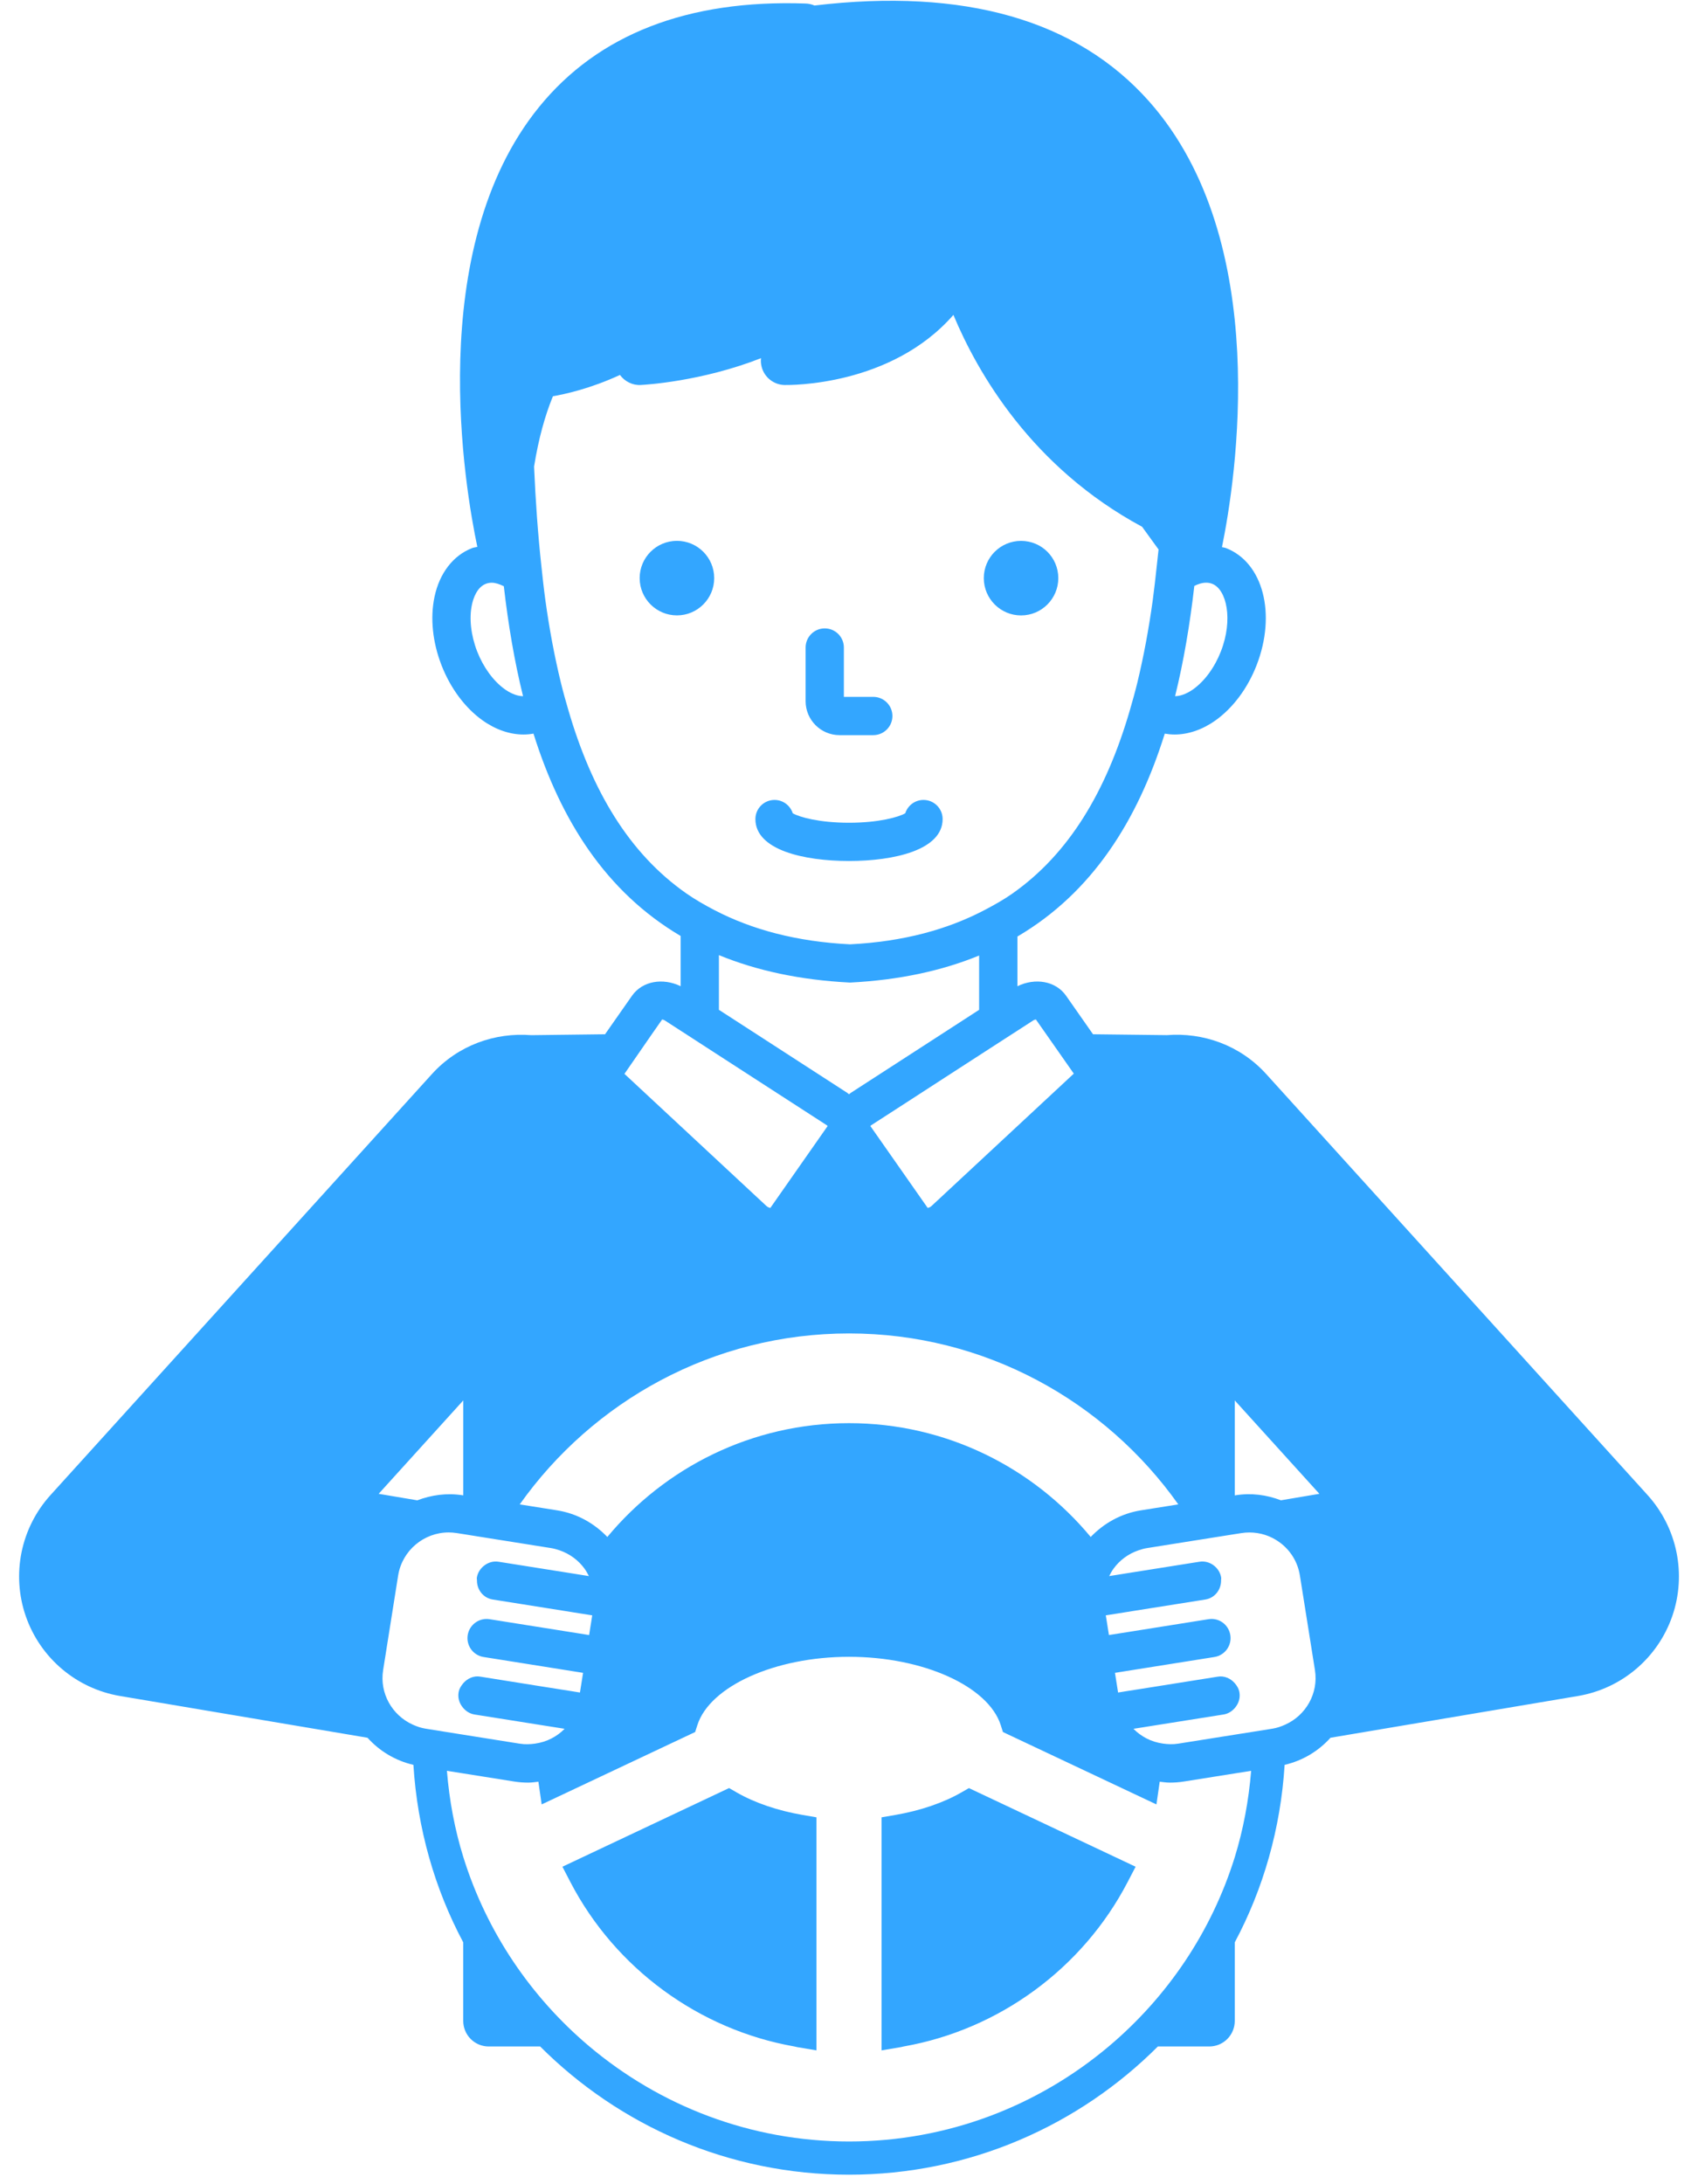 <svg width="49" height="63" viewBox="0 0 49 63" fill="none" xmlns="http://www.w3.org/2000/svg">
<path d="M28.39 16.675C28.39 16.082 28.871 15.601 29.465 15.601C30.059 15.601 30.54 16.081 30.54 16.675C30.54 17.269 30.059 17.751 29.465 17.751C28.872 17.751 28.39 17.269 28.39 16.675ZM21.256 51.699L21.04 51.574L16.23 53.843L16.459 54.284C17.755 56.776 20.169 58.542 22.925 59.028C22.951 59.033 22.977 59.042 23.003 59.046L23.561 59.14V52.418L23.163 52.35C22.441 52.225 21.781 52.001 21.256 51.699ZM27.745 51.699C27.219 52.001 26.559 52.225 25.837 52.35L25.44 52.418V59.14L25.997 59.046C26.024 59.042 26.049 59.033 26.076 59.028C28.832 58.542 31.245 56.776 32.541 54.284L32.771 53.843L27.961 51.575L27.745 51.699ZM24.227 21.204H25.201C25.506 21.204 25.753 20.956 25.753 20.652C25.753 20.347 25.505 20.1 25.201 20.1H24.352V18.677C24.352 18.372 24.105 18.125 23.8 18.125C23.495 18.125 23.248 18.373 23.248 18.677V20.225C23.248 20.765 23.687 21.204 24.227 21.204ZM48.257 46.617C47.838 47.824 46.795 48.707 45.535 48.919L38.394 50.123C38.052 50.504 37.599 50.782 37.071 50.905C36.956 52.745 36.456 54.481 35.632 56.025V58.291C35.632 58.698 35.303 59.028 34.896 59.028H33.413C31.129 61.311 27.977 62.726 24.5 62.726C21.024 62.726 17.871 61.311 15.588 59.028H14.104C13.698 59.028 13.368 58.698 13.368 58.291V56.025C12.545 54.481 12.045 52.745 11.93 50.905C11.402 50.782 10.949 50.504 10.606 50.123L3.466 48.919C2.206 48.707 1.163 47.824 0.744 46.617C0.326 45.41 0.599 44.071 1.457 43.124L12.463 30.981C13.22 30.146 14.287 29.775 15.33 29.858L17.46 29.832L18.238 28.721C18.538 28.294 19.128 28.197 19.642 28.446V26.997C17.483 25.725 16.177 23.653 15.395 21.16C15.3 21.178 15.203 21.186 15.105 21.186C14.714 21.186 14.305 21.048 13.927 20.779C13.422 20.419 13 19.854 12.741 19.188C12.482 18.522 12.41 17.821 12.539 17.214C12.683 16.532 13.078 16.021 13.621 15.81C13.67 15.79 13.724 15.787 13.775 15.774C13.427 14.132 12.218 7.197 15.555 3.088C17.258 0.99 19.851 -0.018 23.249 0.102C23.338 0.105 23.425 0.125 23.504 0.159C27.829 -0.354 31.073 0.576 33.156 2.92C36.749 6.966 35.652 13.881 35.263 15.781C35.302 15.793 35.344 15.794 35.382 15.81C36.451 16.226 36.837 17.71 36.262 19.188C36.003 19.854 35.581 20.419 35.076 20.779C34.698 21.048 34.289 21.186 33.897 21.186C33.801 21.186 33.706 21.177 33.612 21.161C32.83 23.663 31.522 25.743 29.36 27.013V28.446C29.874 28.197 30.465 28.293 30.765 28.722L31.542 29.832L33.672 29.857C34.714 29.774 35.783 30.144 36.54 30.98L47.545 43.123C48.402 44.071 48.675 45.41 48.257 46.617ZM33.91 20.081C34.116 20.078 34.318 19.963 34.434 19.88C34.762 19.646 35.053 19.249 35.232 18.788C35.591 17.868 35.396 17 34.981 16.839C34.924 16.817 34.866 16.807 34.808 16.807C34.686 16.807 34.568 16.849 34.465 16.9C34.339 18.001 34.16 19.068 33.91 20.081ZM15.094 20.081C14.844 19.07 14.665 18.007 14.539 16.909C14.416 16.849 14.297 16.808 14.191 16.808C14.131 16.808 14.073 16.819 14.021 16.839C13.761 16.94 13.657 17.261 13.618 17.444C13.535 17.837 13.59 18.327 13.769 18.788C13.949 19.249 14.239 19.646 14.567 19.88C14.684 19.964 14.888 20.079 15.094 20.081ZM29.359 29.729L29.197 29.833L28.807 30.085L27.282 31.071L26.127 31.819L25.153 32.448C25.137 32.458 25.125 32.468 25.116 32.478L26.77 34.84C26.799 34.836 26.844 34.822 26.884 34.783L30.98 30.974C30.983 30.972 30.985 30.97 30.987 30.967L30.193 29.833L29.893 29.405C29.872 29.407 29.842 29.416 29.809 29.438L29.359 29.729ZM25.74 30.754L27.164 29.833L28.255 29.127V27.561C27.193 27.996 25.962 28.268 24.529 28.341C23.072 28.267 21.822 27.991 20.746 27.549V29.127L21.837 29.832L23.261 30.753L24.206 31.364L24.447 31.52C24.466 31.533 24.482 31.549 24.501 31.563C24.519 31.549 24.535 31.533 24.555 31.52L24.796 31.364L25.74 30.754ZM19.798 25.764C20.057 25.945 20.335 26.104 20.623 26.254C21.706 26.816 22.988 27.16 24.529 27.238C26.073 27.16 27.356 26.808 28.437 26.236C28.706 26.094 28.97 25.946 29.213 25.775C30.859 24.62 31.925 22.814 32.602 20.495C32.679 20.229 32.755 19.961 32.823 19.681C33.002 18.939 33.149 18.154 33.264 17.322C33.308 16.999 33.345 16.663 33.381 16.327C33.398 16.168 33.417 16.012 33.433 15.849L32.958 15.194C29.772 13.48 28.209 10.75 27.513 9.083C25.71 11.146 22.785 11.107 22.64 11.105C22.322 11.098 22.049 10.877 21.976 10.568C21.957 10.489 21.952 10.408 21.961 10.331C20.242 11.005 18.616 11.098 18.493 11.104C18.259 11.12 18.027 11.003 17.891 10.815C17.028 11.213 16.295 11.371 15.956 11.429C15.73 11.979 15.541 12.65 15.412 13.458C15.455 14.46 15.524 15.416 15.623 16.328C15.658 16.664 15.695 17 15.74 17.324C15.855 18.153 16.002 18.936 16.182 19.675C16.249 19.955 16.326 20.224 16.404 20.49C17.08 22.804 18.148 24.608 19.798 25.764ZM18.02 30.974L22.116 34.784C22.157 34.822 22.202 34.836 22.23 34.841L23.884 32.478C23.875 32.469 23.863 32.458 23.847 32.448L22.874 31.819L21.718 31.072L20.194 30.086L19.804 29.833L19.642 29.729L19.192 29.438C19.158 29.416 19.128 29.408 19.108 29.405L18.808 29.834L18.02 30.974ZM14.998 43.392L16.078 43.564C16.655 43.656 17.15 43.94 17.526 44.332C19.19 42.328 21.699 41.049 24.501 41.049C27.303 41.049 29.811 42.328 31.475 44.332C31.851 43.94 32.346 43.656 32.922 43.564L34.003 43.392C31.89 40.414 28.422 38.461 24.501 38.461C20.579 38.461 17.111 40.414 14.998 43.392ZM10.927 43.087L12.042 43.275C12.448 43.121 12.893 43.057 13.351 43.129L13.369 43.132V40.393L10.927 43.087ZM12.855 49.953L14.96 50.288L15.007 50.295C15.156 50.319 15.301 50.312 15.443 50.292C15.61 50.268 15.769 50.219 15.915 50.143C16.055 50.071 16.183 49.978 16.293 49.865L15.929 49.807L15.8 49.787L13.691 49.452C13.559 49.43 13.45 49.359 13.368 49.265C13.264 49.146 13.206 48.988 13.233 48.819C13.25 48.714 13.303 48.627 13.368 48.551C13.489 48.411 13.671 48.327 13.864 48.361L15.567 48.633L16.511 48.782L16.633 48.802L16.736 48.818L16.793 48.46L16.826 48.251L16.625 48.219L15.678 48.068L13.956 47.794C13.654 47.747 13.449 47.464 13.497 47.162C13.545 46.862 13.829 46.655 14.129 46.704L16.96 47.154L17.001 47.161L17.032 46.959L17.063 46.768L17.09 46.592L17.038 46.584L16.708 46.532L16.215 46.453L14.22 46.136C13.945 46.093 13.761 45.853 13.764 45.584C13.765 45.557 13.756 45.532 13.761 45.505C13.784 45.361 13.863 45.243 13.969 45.16C14.086 45.068 14.236 45.02 14.393 45.047L16.644 45.404L16.76 45.423L16.994 45.46C16.957 45.386 16.916 45.313 16.868 45.246C16.693 45.005 16.444 44.819 16.151 44.718C16.072 44.691 15.991 44.667 15.905 44.653L14.352 44.406L13.843 44.325L13.369 44.249L13.349 44.246L13.178 44.219C13.1 44.207 13.023 44.201 12.946 44.201C12.234 44.201 11.605 44.72 11.489 45.445L11.056 48.172C10.949 48.843 11.318 49.477 11.91 49.744C12.026 49.797 12.149 49.84 12.281 49.861L12.382 49.877L12.855 49.953ZM36.105 51.077L35.632 51.152L34.167 51.385C34.031 51.407 33.894 51.417 33.761 51.417C33.66 51.417 33.563 51.402 33.465 51.391C33.465 51.396 33.464 51.4 33.464 51.406L33.372 52.046L28.942 49.958L28.879 49.759C28.519 48.635 26.637 47.788 24.501 47.788C22.366 47.788 20.484 48.636 20.124 49.759L20.06 49.958L15.631 52.046L15.539 51.406C15.539 51.4 15.538 51.396 15.537 51.391C15.439 51.402 15.342 51.417 15.242 51.417C15.108 51.417 14.972 51.407 14.835 51.385L13.37 51.152L12.897 51.077C12.967 51.935 13.123 52.769 13.37 53.564C14.04 55.72 15.322 57.607 17.009 59.027C19.037 60.734 21.65 61.768 24.502 61.768C27.354 61.768 29.966 60.734 31.994 59.027C33.682 57.606 34.964 55.718 35.634 53.562C35.879 52.766 36.034 51.934 36.105 51.077ZM37.946 48.172L37.512 45.446C37.451 45.056 37.241 44.715 36.922 44.483C36.667 44.298 36.367 44.202 36.057 44.202C35.98 44.202 35.901 44.207 35.823 44.22L35.653 44.247L35.632 44.25L35.16 44.325L34.649 44.406L33.097 44.653C33.011 44.667 32.93 44.691 32.851 44.718C32.558 44.819 32.309 45.004 32.134 45.246C32.085 45.313 32.045 45.386 32.008 45.46L32.242 45.423L32.358 45.404L34.608 45.047C34.764 45.02 34.914 45.066 35.03 45.156C35.138 45.239 35.217 45.36 35.24 45.505C35.244 45.532 35.236 45.557 35.237 45.584C35.24 45.853 35.056 46.093 34.782 46.136L32.786 46.453L32.293 46.532L31.963 46.584L31.91 46.592L31.939 46.768L31.969 46.959L32.001 47.16L32.04 47.154L32.522 47.078L34.871 46.704C35.175 46.653 35.456 46.86 35.504 47.162C35.552 47.463 35.347 47.746 35.045 47.794L33.324 48.068L32.85 48.143L32.375 48.219L32.175 48.251L32.208 48.459L32.265 48.818L32.368 48.802L32.489 48.782L32.962 48.708L33.433 48.633L35.136 48.362C35.331 48.328 35.512 48.411 35.633 48.55C35.699 48.626 35.751 48.714 35.768 48.82C35.795 48.988 35.737 49.146 35.633 49.266C35.551 49.359 35.442 49.431 35.31 49.452L33.546 49.732L33.2 49.787L33.071 49.808L32.709 49.865C32.818 49.977 32.946 50.069 33.085 50.142C33.232 50.218 33.391 50.267 33.558 50.291C33.699 50.311 33.845 50.318 33.993 50.294L34.039 50.287L35.632 50.034L36.145 49.953L36.62 49.877L36.72 49.861C36.853 49.84 36.975 49.796 37.092 49.743C37.683 49.477 38.053 48.843 37.946 48.172ZM38.074 43.087L35.632 40.393V43.133L35.65 43.13C36.102 43.056 36.55 43.115 36.965 43.274L38.074 43.087ZM24.5 24.834C25.806 24.834 27.202 24.516 27.202 23.625C27.202 23.32 26.954 23.073 26.65 23.073C26.403 23.073 26.195 23.234 26.124 23.457C25.939 23.567 25.359 23.731 24.5 23.731C23.641 23.731 23.061 23.567 22.876 23.457C22.805 23.234 22.597 23.073 22.351 23.073C22.046 23.073 21.799 23.321 21.799 23.625C21.798 24.516 23.194 24.834 24.5 24.834ZM20.61 16.675C20.61 16.081 20.128 15.6 19.535 15.6C18.941 15.6 18.459 16.081 18.459 16.675C18.459 17.268 18.941 17.75 19.535 17.75C20.128 17.75 20.61 17.268 20.61 16.675Z" fill="#33A6FF"/>
</svg>
